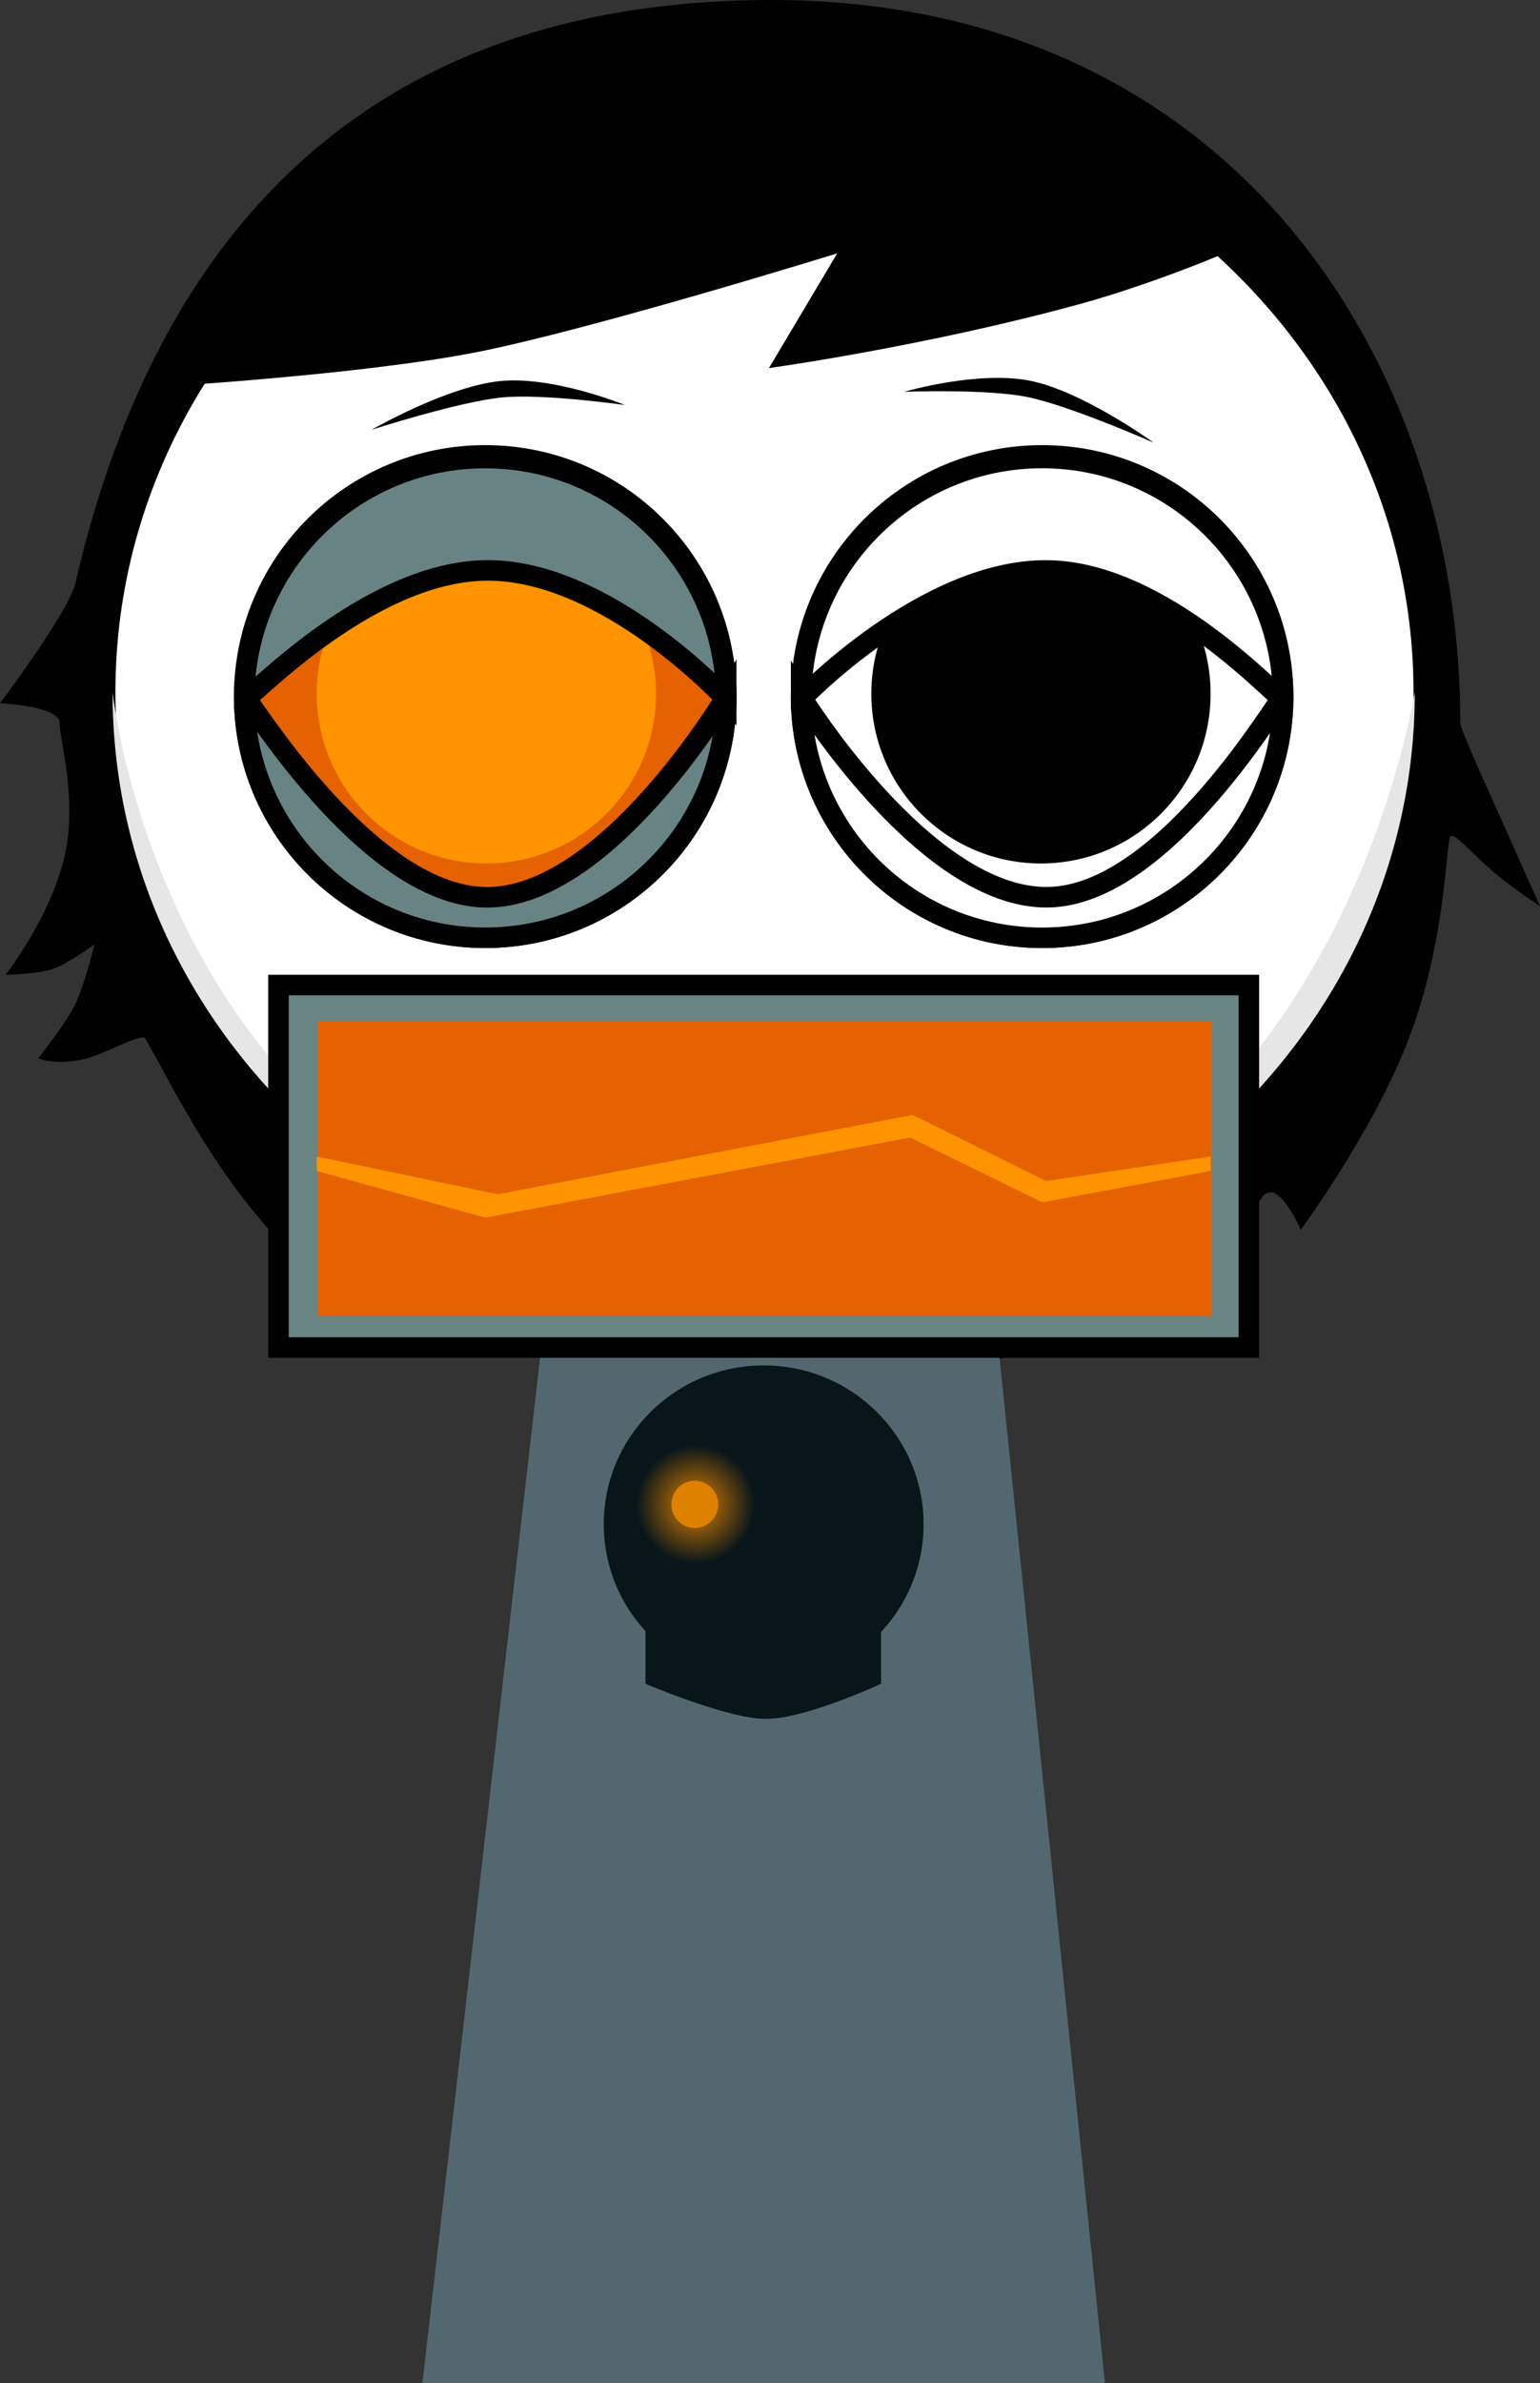 <svg version="1.1" xmlns="http://www.w3.org/2000/svg" xmlns:xlink="http://www.w3.org/1999/xlink" width="150.043" height="232.041" viewBox="0,0,150.043,232.041"><rect x="0" y="0" width="150.043" height="232.041" fill="#333333" stroke="none"/><defs><radialGradient cx="232.756" cy="213.473" r="5.78" gradientUnits="userSpaceOnUse" id="color-1"><stop offset="0" stop-color="#df8100"/><stop offset="1" stop-color="#df8100" stop-opacity="0"/></radialGradient></defs><g transform="translate(-164.978,-66.983)"><g data-paper-data="{&quot;isPaintingLayer&quot;:true}" fill-rule="nonzero" stroke-linejoin="miter" stroke-miterlimit="10" stroke-dasharray="" stroke-dashoffset="0" style="mix-blend-mode: normal"><path d="M170.78,137.376c0,-1.657 -5.801,-1.923 -5.801,-1.923c0,0 6.696,-8.877 7.352,-11.718c6.66,-28.822 23.99,-56.22 66.686,-56.745c45.686,-0.563 68.237,35.011 68.237,70.386c0,0.668 3.078,7.312 4.43,10.366c2.279,5.146 3.337,7.459 3.337,7.459c0,0 -2.647,-1.667 -4.824,-3.567c-2.141,-1.869 -3.81,-3.979 -3.991,-3.015c-0.435,2.304 -0.596,10.922 -4.129,19.918c-3.494,8.895 -10.363,18.181 -10.363,18.181c0,0 -2.292,-5.286 -3.777,-3.142c-6.077,8.779 -11.296,15.31 -11.296,15.31c0,0 -2.41,-4.977 -4.471,-3.868c-9.326,5.02 -20.063,7.911 -31.653,7.911c-12.607,0 -24.772,-3.566 -35.271,-9.527c-2.728,-1.549 -0.826,4.388 -0.826,4.388c0,0 -7.938,-5.197 -13.157,-11.007c-6.088,-6.778 -9.737,-14.571 -12.139,-18.689c-0.341,-0.584 -4.02,1.588 -5.934,2.013c-2.961,0.657 -4.484,-0.082 -4.484,-0.082c0,0 2.671,-3.377 3.551,-5.155c0.944,-1.907 1.933,-5.927 1.933,-5.927c0,0 -2.664,1.909 -4.06,2.385c-1.486,0.507 -4.602,0.57 -4.602,0.57c0,0 4.392,-5.643 5.743,-11.56c1.273,-5.574 -0.492,-11.391 -0.492,-12.96z" fill="#000000" stroke="#000000" stroke-width="0" stroke-linecap="butt"/><path d="M206.133,299.023l15.143,-131.842l37.783,-0.158l13.574,132z" fill="#53686e" stroke="#000000" stroke-width="0" stroke-linecap="butt"/><path d="M175.223,134.376c0,-33.302 28.76,-60.298 64.237,-60.298c35.477,0 64.237,26.996 64.237,60.298c0,33.302 -28.76,60.298 -64.237,60.298c-35.477,0 -64.237,-26.996 -64.237,-60.298z" fill="#ffffff" stroke="#000000" stroke-width="2" stroke-linecap="butt"/><g stroke="none" stroke-width="0" stroke-linecap="butt"><path d="M254.965,215.389c0,8.538 -6.976,15.459 -15.581,15.459c-8.605,0 -15.581,-6.921 -15.581,-15.459c0,-8.538 6.976,-15.459 15.581,-15.459c8.605,0 15.581,6.921 15.581,15.459z" fill="#08161a"/><path d="M227.87,230.929v-5.289h22.945v5.289c0,0 -7.314,3.417 -11.228,3.417c-3.725,0 -11.716,-3.417 -11.716,-3.417z" fill="#08161a"/><path d="M234.949,213.46c0,1.271 -1.02,2.302 -2.278,2.302c-1.258,0 -2.278,-1.031 -2.278,-2.302c0,-1.271 1.02,-2.302 2.278,-2.302c1.258,0 2.278,1.031 2.278,2.302z" fill="#df8100"/><path d="M238.536,213.473c0,3.166 -2.588,5.732 -5.78,5.732c-3.192,0 -5.78,-2.566 -5.78,-5.732c0,-3.166 2.588,-5.732 5.78,-5.732c3.192,0 5.78,2.566 5.78,5.732z" fill="url(#color-1)"/></g><path d="M175.946,134.429c0,-0.728 5.207,55.919 63.36,56.934c55.564,0.97 63.514,-57.953 63.514,-56.934c0,32.805 -28.402,59.398 -63.437,59.398c-35.035,0 -63.437,-26.594 -63.437,-59.398z" fill="#e6e6e6" stroke="#000000" stroke-width="0" stroke-linecap="butt"/><path d="M188.773,134.805c0,-12.968 10.513,-23.481 23.481,-23.481c12.968,0 23.481,10.513 23.481,23.481c0,12.968 -10.513,23.481 -23.481,23.481c-12.968,0 -23.481,-10.513 -23.481,-23.481z" fill="#e66200" stroke="#000000" stroke-width="2" stroke-linecap="butt"/><path d="M195.839,134.529c0,-9.128 7.4,-16.528 16.528,-16.528c9.128,0 16.528,7.4 16.528,16.528c0,9.128 -7.4,16.528 -16.528,16.528c-9.128,0 -16.528,-7.4 -16.528,-16.528z" fill="#ff9400" stroke="none" stroke-width="0" stroke-linecap="butt"/><path d="M252,174.186h-25.11" fill="none" stroke="#000000" stroke-width="2" stroke-linecap="round"/><path d="M266.512,158.286c-12.968,0 -23.481,-10.513 -23.481,-23.481c0,-12.968 10.513,-23.481 23.481,-23.481c12.968,0 23.481,10.513 23.481,23.481c0,12.968 -10.513,23.481 -23.481,23.481z" data-paper-data="{&quot;index&quot;:null}" fill="#ffffff" stroke="#000000" stroke-width="2" stroke-linecap="butt"/><path d="M266.4,151.057c-9.128,0 -16.528,-7.4 -16.528,-16.528c0,-9.128 7.4,-16.528 16.528,-16.528c9.128,0 16.528,7.4 16.528,16.528c0,9.128 -7.4,16.528 -16.528,16.528z" data-paper-data="{&quot;index&quot;:null}" fill="#000000" stroke="none" stroke-width="0" stroke-linecap="butt"/><path d="M201.196,108.822c0,0 7.337,-4.231 12.539,-4.737c5.202,-0.507 12.131,2.334 12.131,2.334c0,0 -7.959,-1.129 -11.976,-0.738c-4.198,0.409 -12.695,3.141 -12.695,3.141z" fill="#000000" stroke="none" stroke-width="0" stroke-linecap="butt"/><path d="M265.072,105.638c-3.955,-0.806 -11.988,-0.509 -11.988,-0.509c0,0 7.187,-2.107 12.308,-1.063c5.121,1.044 11.98,6.013 11.98,6.013c0,0 -8.167,-3.599 -12.3,-4.441z" data-paper-data="{&quot;index&quot;:null}" fill="#000000" stroke="none" stroke-width="0" stroke-linecap="butt"/><path d="M180.302,104.667c11.425,-22.682 31.41,-33.071 60.565,-32.853c24.163,0.181 39.144,9.275 47.647,17.236c0.951,0.891 -11.169,5.581 -18.26,7.521c-15.297,4.186 -30.357,6.252 -30.357,6.252l6.65,-11.17c0,0 -23.705,7.343 -34.98,9.59c-11.173,2.226 -31.264,3.423 -31.264,3.423z" fill="#000000" stroke="none" stroke-width="0" stroke-linecap="butt"/><g stroke-linecap="butt"><path d="M192.11,198.188v-35.293h94.547v35.293z" fill="#698584" stroke="#000000" stroke-width="2"/><path d="M195.921,195.102v-28.729h87.089v28.729z" fill="#e66200" stroke="none" stroke-width="1"/></g><path d="M188.773,135.062c0,-12.968 10.513,-23.481 23.481,-23.481c12.968,0 23.481,10.513 23.481,23.481c0,0 -11.709,-12.693 -23.433,-12.539c-11.756,0.155 -23.528,13.155 -23.528,12.539z" fill="#688384" stroke="#000000" stroke-width="2" stroke-linecap="butt"/><path d="M243.032,135.058c0,-12.968 10.513,-23.481 23.481,-23.481c12.968,0 23.481,10.513 23.481,23.481c0,0.606 -11.373,-12.384 -22.925,-12.531c-11.923,-0.151 -24.036,12.531 -24.036,12.531z" data-paper-data="{&quot;index&quot;:null}" fill="#ffffff" stroke="#000000" stroke-width="2" stroke-linecap="butt"/><path d="M188.773,134.812c0,-0.617 11.772,19.384 23.528,19.539c11.724,0.154 23.433,-19.539 23.433,-19.539c0,12.968 -10.513,23.481 -23.481,23.481c-12.968,0 -23.481,-10.513 -23.481,-23.481z" data-paper-data="{&quot;index&quot;:null}" fill="#688384" stroke="#000000" stroke-width="2" stroke-linecap="butt"/><path d="M267.068,154.346c11.552,-0.147 22.925,-20.137 22.925,-19.531c0,12.968 -10.513,23.481 -23.481,23.481c-12.968,0 -23.481,-10.513 -23.481,-23.481c0,0 12.114,19.682 24.036,19.531z" data-paper-data="{&quot;index&quot;:null}" fill="#ffffff" stroke="#000000" stroke-width="2" stroke-linecap="butt"/><path d="M266.529,184.051l-12.869,-6.31l-41.39,7.801l-16.431,-4.546v-1.405l17.623,3.677l40.446,-7.726l12.969,6.435l16.051,-2.385v1.405z" data-paper-data="{&quot;index&quot;:null}" fill="#ff9400" stroke="none" stroke-width="1" stroke-linecap="butt"/></g></g></svg>